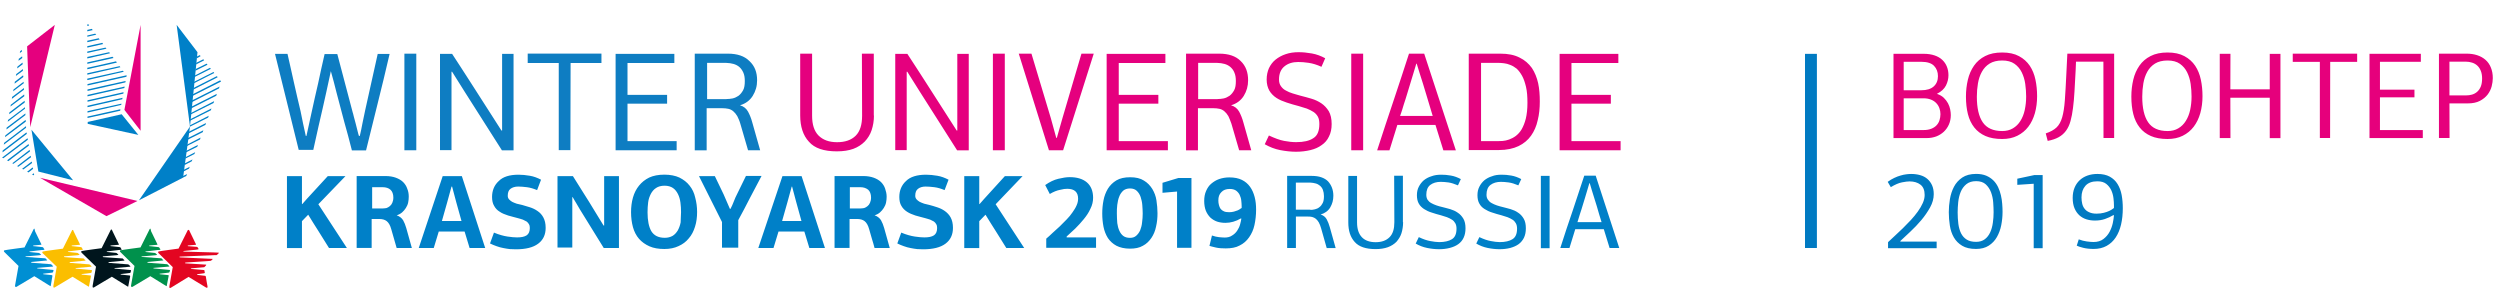 <svg xmlns="http://www.w3.org/2000/svg" viewBox="0 700 5000 600"><path fill="#008FD3" d="M70 1162.3l12.5 25.8s.4.8.4 1.2c-.4.4-2.1.4-2.1.4l-13.3 1.2s-1.2 0-1.2.8 1.2.8 3.3.8c1.7 0 15 1.7 15 1.7s1.2 0 2.1 1.2c.4 1.3 1.7 2.5 1.7 2.5s.8 1.2 0 1.7c-.8.4-4.6.4-4.6.4l-24.2 2.9s-.8 0-.8.4.4.8 1.2.8 16.7 1.7 16.7 1.7 1.7 0 2.5.8l2.5 2.5s.8.8.4.8c-.8.4-5.4.8-5.4.8l-25 2.1s-.8 0-.8.4.4.8 1.2.8 36.7 2.5 36.7 2.5h1.7l.4.4 2.9 2.9s.8.4.4.8c0 .4-.8.4-.8.4l-30 2.9s-.8 0-1.2.8c0 .8.8.8.8.8l37.9 2.9s1.2 0 2.1.8l2.9 2.9.4.8c-.4.4-2.1.4-2.1.4l-29.2 2.5s-.8 0-.8.4.4.8 1.2.8c.4 0 30.8 2.9 30.8 2.9s1.2 0 .8 1.2c-.4 1.2-.8 2.9-.8 2.9s0 .8-1.7 1.3c-1.7.4-17.5 2.1-17.5 2.1s-.8 0-.8.4 0 .8 1.2.8 16.2 1.7 16.2 1.7 1.2 0 1.2 1.7c-.4 1.7-3.3 19.6-3.3 19.6s0 .8-.4.8-2.1-1.2-2.1-1.2l-30.4-18.8-35.4 21.2s-1.2.8-2.5 0c-1.2-.8-.4-3.8-.4-3.8l6.7-37.9-28.8-28.3s-1.2-2.1.4-2.9c2.1-.8 40.4-5.8 40.4-5.8l17.9-35.8s.4-1.7 2.1-1.7c.6 2.8 1 4.9 1 4.9"/><path fill="#FBBE00" d="M147.1 1162.3l12.5 25.8s.4.8.4 1.2c0 .4-1.7.4-1.7.4l-13.8 1.2s-1.2 0-1.2.8 1.2.8 3.3.8c1.7 0 15 1.7 15 1.7s1.2 0 2.1 1.2c.4 1.3 1.7 2.9 1.7 2.9s.8 1.2 0 1.2c-.8.4-4.6.4-4.6.4l-24.2 2.9s-.8 0-.8.4.4.8 1.2.8 16.7 1.7 16.7 1.7 1.7 0 2.5.8l2.5 2.5s.8.8.4.8c-.8.4-5.4.8-5.4.8l-25 2.1s-.8 0-.8.8c0 .4.4.8 1.2.8s36.2 2.5 36.2 2.5h1.7l.4.4 2.9 2.9s.8.4.8.8-.8.4-.8.4l-30 2.9s-.8 0-1.2.8c0 .8.8.8.8.8l37.9 2.9s1.2 0 2.1.8l2.9 2.9.4.8c-.4.4-2.1.4-2.1.4l-29.2 2.5s-.8 0-.8.4.4.8.8.8c.8 0 31.2 2.9 31.2 2.9s1.2 0 .8 1.3c-.4 1.2-.8 3.3-.8 3.3s0 .8-1.7 1.2c-1.7.4-17.5 2.1-17.5 2.1s-.8 0-.8.4 0 .8 1.2.8 16.7 1.7 16.7 1.7 1.2 0 .8 1.7-3.8 20-3.8 20 0 .8-.4.8-2.1-1.2-2.1-1.2l-30.4-18.8-35.4 21.2s-1.2.8-2.5.4c-.8-.8-.4-3.8-.4-3.8l6.7-37.9L85 1206s-1.2-2.1.4-2.9c2.5-.8 40.4-5.8 40.4-5.8l17.9-35.8s.4-1.7 2.1-1.7c.9.4 1.3 2.5 1.3 2.5"/><path fill="#00151D" d="M225 1162.3l12.5 25.8s.4.8.4 1.2c-.4.4-2.1.4-2.1.4l-13.7 1.2s-1.2 0-1.2.8 1.7.8 3.3.8c1.7 0 15 1.7 15 1.7s1.2 0 2.1 1.2c.4 1.3 1.7 2.9 1.7 2.9s.8 1.2 0 1.2c-.8.4-4.6.4-4.6.4l-24.2 2.9s-.8 0-.8.4.4.8 1.2.8 16.7 1.7 16.7 1.7 1.7 0 2.5.8l2.5 2.5s.8.8.4.8c-.8.4-5.4.8-5.4.8l-25 2.1s-.8 0-.8.8c0 .4.4.8 1.2.8s36.7 2.5 36.7 2.5h1.7l.4.4 2.9 2.9s.8.4.4.8-.8.4-.8.4l-30 2.9s-.8 0-1.2.8c0 .8.8.8.8.8l37.9 2.9s1.2 0 2.1.8l2.9 2.9.4.8c-.4.4-2.1.4-2.1.4l-29.2 2.5s-.8 0-.8.4.4.8 1.2.8c.4 0 31.2 2.9 31.2 2.9s1.2 0 .8 1.3c-.4 1.2-.8 3.3-.8 3.3s0 .8-1.7 1.2c-1.7.4-17.5 2.1-17.5 2.1s-.8 0-.8.4 0 .8 1.2.8 16.7 1.7 16.7 1.7 1.2 0 1.2 1.7c-.4 1.7-3.8 20-3.8 20s0 .8-.4.8-2.1-1.2-2.1-1.2l-30.4-18.8-35.4 21.2s-1.2.8-2.5.4c-.8-.8-.4-3.8-.4-3.8l6.7-37.9-29.2-28.3s-1.2-2.1.4-2.9c2.1-.8 40-5.8 40-5.8l17.9-35.8s.4-1.7 2.1-1.7c1 1.3 1.8 3.4 1.8 3.4"/><path fill="#00914C" d="M302.1 1162.3l12.5 25.8s.4.8.4 1.2c-.4.4-1.7.4-1.7.4l-13.8 1.2s-1.2 0-1.2.8 1.2.8 3.3.8c1.7 0 15 1.7 15 1.7s1.2 0 2.1 1.2c.4 1.3 1.7 2.5 1.7 2.5s.8 1.2 0 1.7c-.8.4-4.6.4-4.6.4l-24.2 2.9s-.8 0-.8.4.4.8 1.2.8c.8 0 16.7 1.7 16.7 1.7s1.7 0 2.5.8l2.5 2.5s.8.8.4.8c-.8.4-5.4.8-5.4.8l-25 2.1s-.8 0-.8.4.4.8 1.3.8c.8 0 36.7 2.5 36.7 2.5h1.7l.4.4 2.9 2.9s.8.4.8.8-.8.4-.8.4l-30 2.9s-.8 0-1.2.8c0 .8.8.8.8.8l37.9 2.9s1.3 0 2.1.8l2.9 2.9.4.8c-.4.4-2.1.4-2.1.4l-29.2 2.5s-.8 0-.8.4.4.8 1.2.8c.8 0 31.2 2.9 31.2 2.9s1.2 0 .8 1.2c-.4 1.2-.8 2.9-.8 2.9s0 .8-1.7 1.3c-1.7.4-17.5 2.1-17.5 2.1s-.8 0-.8.4 0 .8 1.2.8c1.3 0 16.2 1.7 16.2 1.7s1.3 0 .8 1.7c-.4 1.7-3.8 19.6-3.8 19.6s0 .8-.4.8-2.1-1.2-2.1-1.2l-30.4-18.8-35.4 21.2s-1.2.8-2.5 0c-1.2-.8-.4-3.8-.4-3.8l6.7-37.9-28.8-28.3s-1.2-2.1.4-2.9c2.5-.8 40.4-5.8 40.4-5.8l17.9-35.8s.4-1.7 2.1-1.7c.7 2.8 1.1 4.9 1.1 4.9"/><path fill="#E30521" d="M379.2 1162.3l12.5 25.8s.4.8.4 1.2c-.4.4-1.7.4-1.7.4l-13.8 1.2s-1.2 0-1.2.8 1.2.8 3.3.8c1.7 0 14.6 1.2 14.6 1.2s1.3 0 2.1 1.2c.4.8 1.2 2.1 1.2 2.1s1.3 1.2 0 1.7c-.8.4-5.4.8-5.4.8l-23.8 2.5s-.8 0-.8.4.4.8 1.2.8 60.8 1.7 60.8 1.7 6.7.4 8.3.4c.8 0 .8.4.8.4.4.4-2.1 2.5-2.1 2.5s-1.7 1.7-2.5 2.1h-4.2l-69.2 2.9s-.8 0-.8.8c0 .4.4.8 1.2.8.8 0 63.3 2.9 63.3 2.9h1.7c.4.4 0 .8 0 .8l-1.7 1.7-.8.8c-.4.4-2.1.8-2.1.8l-49.2 3.3s-.8 0-1.2.8c0 .8.8.8.8.8l40 2.5s1.7 0 1.7.4c0 .8-2.1 2.9-2.1 2.9l-1.7 1.7c-.4.4-2.1.4-2.1.4l-24.2 2.1s-.8 0-.8.4.4.8 1.2.8c.8 0 19.2 1.7 19.2 1.7s2.9.4 4.6.4c2.1 0 2.1.4 2.1.8.4 1.2.8 4.6.8 4.6s.4.8-1.7 1.2c-1.7.4-12.5 1.7-12.5 1.7s-1.2 0-1.2.8c0 .4 0 .8 1.2.8.8 0-1.2 0 14.6 1.7 0 0 1.2 0 1.7 1.7 0 1.7 3.3 19.2 3.3 19.2s.4 1.7-.4 2.9c-.8.8-3.3-.8-3.3-.8l-34.2-20.8-35.4 21.7s-1.2.8-2.5.4c-.8-.8-.4-3.8-.4-3.8l6.7-37.9-28.8-28.3s-1.2-2.1.4-2.9c2.1-.8 40-5.8 40-5.8l17.9-35.8s.4-1.7 2.1-1.7c1.7.5 2.1 2.6 2.1 2.6"/><g><g fill="#0080C8"><path d="M433.7 852.3l-47 23.7-.5 3.4 49.2-25zM420 835.6L389.6 851l-.4 2.9 32.5-16.2zM399.6 810.2l-5.8 2.9v3.4l7.4-4.2zM413.3 827.3l-22.1 10.8-.4 3.4 24.2-12.1zM427.1 843.9l-38.8 19.6-.4 3 40.4-20.5zM440.4 860.6l-55 27.9-.4 3.4 57.1-28.8zM406.7 818.5l-14.2 7.1-.4 3.3 16.2-8.3zM385 1018.9l-15.8 8-.4 3.3 14.5-7.5zM390.4 1004.4l-19.6 10-.4 2.9 18.4-9.2zM395.8 989.8l-23.7 12.1-.4 2.9 22.9-11.3zM379.6 1033.5l-11.7 5.9-.4 3.3 10.4-5.4zM374.2 1048.1l-8 3.8-.4 3.3 6.7-3.3zM401.2 975.2l-27.5 14.2-.4 2.9 26.7-13.4zM417.5 931.5L380 950.6l-.4 2.9 36.6-18.3zM428.3 902.3l-47.5 24.2-.4 2.9 46.7-23.4zM433.7 887.7l-51.2 25.8-.4 3.4 50.4-25.4zM406.7 960.6L375 976.5l-.4 3.3 30.8-15.4zM422.9 916.9l-43.3 22-.4 2.1v.9l42.5-21.3zM412.1 946l-35.4 17.9-.5 3.4 34.6-17.5zM439.2 873.1L383.7 901l-.4 3.4 54.6-27.5z"/></g><g fill="#0080C8"><path d="M175 892.7l73.8-16.7.4-2.9-74.2 16.7zM175 925.2l67.5-15.4.4-2.5-67.9 15zM175 914.4l69.6-15.9.4-2.9-70 15.9zM175 936l65.4-14.5.4-3-65.8 14.6zM175 903.5l71.7-16.2.4-2.9-72.1 16.2zM174.6 849.4l66.2-15-1.6-2.1-64.6 14.2zM174.6 784.4l24.6-5.5-1.7-2.4-22.9 5zM174.6 795.2l31.6-7.1-1.6-2.5-30 6.7zM174.6 806l38.3-8.7-1.7-2.1-36.6 7.9zM175 881.9l75.8-17.1.4-2.9-76.2 17zM174.6 762.7l10.8-2.5-1.7-2.5-9.1 2.1zM178.3 751l-1.6-2.5-2.1.4v3zM174.6 773.5l17.9-4.1-2.1-2.1-15.8 3.7zM175 871l77.9-17.5.4-2.5-.4-.4-77.9 17.5zM174.6 860.2l72.9-16.7-1.7-2-71.2 15.8zM174.6 816.9l45.4-10.4-1.7-2.1-43.7 9.5zM174.6 827.7l52.5-11.7-2.1-2.5-50.4 11.3zM174.6 838.5l59.1-13.3-1.6-2.5-57.5 12.9z"/></g><g fill="#0080C8"><path d="M47.9 876l-23.7 17.9-.5 3.8 24.2-18.3zM47.1 863.5l-20 15.4-.9 3.8 21.3-16.2zM44.2 812.7l-6.7 5-.4 3.8 7.5-5.5zM46.2 850.6l-16.6 12.9-.4 3.8 17.5-13.4zM43.8 799.8l-3.4 2.5-.8 3.7 4.2-2.9zM45.8 838.1l-13.3 10-.8 3.8 14.1-10.4zM45 825.2l-10 7.9-.8 3.8 11.2-8.4zM55.8 979.4l-.8-2.9-50.8 38.7 2.5 1.3zM66.7 1050.6l1.6-1.2-.8-2.9-3.3 2.4zM46.7 1038.9l17.5-12.9-.9-2.9-19.1 14.6zM57.1 1044.8l9.1-7.1-.8-2.9-11.2 8.7zM36.7 1033.5l25.4-19.1-.9-2.9-27 20.8zM26.7 1027.7l33.3-25-.8-2.9-34.6 26.7zM48.3 888.9l-26.6 20.5-.9 3.7 27.9-20.8zM16.7 1022.3L57.9 991l-.8-2.9-42.9 32.5zM50 914.4l-33.8 25.4-.8 3.7L50 917.3zM49.2 901.5l-30.4 23.3-.5 3.7 31.3-23.7zM50.8 926.9l-37.5 28.3-.4 3.7 37.9-28.7zM52.9 964.8L5.4 1001l-.4 3.8 48.7-37.1zM52.1 952.3L8.3 985.6l-.8 3.8 44.6-33.8zM51.2 939.8l-40.4 30.8-.8 3.8 41.7-31.3z"/></g><path fill="#0080C8" d="M277.9 1100.6L380 953.1l-13.8 102.1z"/><path fill="#E5007E" d="M281.2 961.5V749.8l-32.4 170z"/><path fill="#0080C8" d="M380 953.1l-26.7-203.3 41.7 54.6zM276.7 969.8l-33.4-41.3-67.9 15.4v3.8zM62.9 959.4l13.8 83.7 69.5 17.5z"/><path fill="#E5007E" d="M275 1101.9l-62.1 30.4L80 1055.6zM60.4 954.4l49.2-204.6-55.4 42.9z"/></g><g><g fill="#0E7DC2"><path d="M661.7 842.3c-1.7 7.1-2.9 14.2-4.6 21.2-1.7 7.1-2.9 14.2-4.6 21.2-.4 2.1-2.9 12.5-7.1 31.7-4.6 19.2-10.8 47.1-18.8 83.3h-29.2l-47.4-192h25c4.2 19.2 8.8 38.3 12.9 57.5 4.2 19.2 8.8 38.3 13.3 57.5 1.7 7.9 3.3 16.2 5 24.6 1.7 8.3 3.7 16.2 5.4 24.6h1.3l10-45.8c2.1-10.4 4.6-20.8 6.7-30.4 2.1-9.6 4.6-19.6 6.7-29.2 2.1-9.6 4.2-19.2 6.2-28.8 2.1-9.6 4.6-19.6 6.7-29.6h25.4l30.8 116.7c.4 1.2 1.3 3.8 2.1 7.9 1.2 4.2 2.5 8.8 3.7 13.8 1.3 5 2.5 10 3.8 15 1.2 5 2.1 8.3 2.9 10.4h1.7c2.1-8.3 3.7-17.1 5.4-25.8 1.7-8.8 3.7-17.1 5.4-25.8 4.2-18.8 8.3-37.5 12.5-56.2 4.2-18.8 8.3-37.5 12.5-56.2h23.8c-7.9 34.6-16.2 68.3-24.2 100.4-7.9 32.1-15.4 62.9-22.9 92.5h-28.3c-5-19.6-10-38.8-15.4-57.5-5-18.3-10-37.9-15.4-58.3-1.7-7.1-3.7-14.2-5.4-21.2-1.8-7.3-3.8-14.4-5.9-21.5zM808.8 1000.6V807.3h23.8v193.3h-23.8zM1004.2 961.5V807.7h22.9v192.9h-23.3l-74.2-116.7-25.4-40.4h-.4-.8v156.7h-23V807.7h24.2c12.1 18.3 23.8 36.7 35.4 54.6 11.7 17.9 23.3 36.2 35 54.6l28.3 44.2h1.3v.4zM1117.5 1000.6V826h-62.1v-18.8h147.5V826h-61.7l-.4 174.2h-23.3v.4zM1231.2 1000.6V807.7h117.5V826H1255v63.8h79.2v17.5H1255v75h98.3v18.3h-122.1zM1514.2 860.6c0 11.7-2.9 21.7-8.8 31.2-5.8 9.2-14.2 15.4-25.4 18.8 7.5 2.1 12.9 6.7 16.2 12.9 3.3 6.2 6.2 13.3 8.3 21.2l15.8 55.8h-24.2l-15.4-52.9c-1.7-6.2-4.2-11.2-6.2-15.4-2.5-4.2-5-7.1-7.9-9.6s-6.2-4.2-10-5-7.9-1.2-12.9-1.2h-30.4v84.2h-23.8V807.3h66.2c19.2 0 33.3 5 42.9 14.6 11 10 15.6 22.9 15.6 38.7zm-61.3 37.5c3.8 0 7.9-.4 12.1-1.2s8.3-2.9 12.1-5.4c3.8-2.9 6.7-6.7 9.2-11.2 2.5-4.6 3.3-10.8 3.3-18.3 0-6.2-.8-12.1-2.9-16.7-2.1-4.6-4.6-8.3-7.9-11.2s-7.5-5-11.7-6.2c-4.6-1.2-9.6-2.1-14.6-2.1h-38.3v72.5h38.7v-.2z"/></g><g fill="#E5007E"><path d="M1747.9 931c0 10.8-1.7 20.4-4.6 29.2s-7.5 16.2-13.8 22.9c-6.2 6.2-13.7 11.2-22.9 14.6-9.2 3.3-20 5-32.9 5-25.8 0-44.6-6.2-55.8-19.2-11.7-12.5-17.5-30.4-17.5-52.5V807.3h23.8v124.2c0 17.5 4.2 30.8 12.9 39.6 8.8 8.7 20.8 13.3 37.1 13.3 15.8 0 28.3-4.2 37.1-12.9s12.9-22.1 12.9-40l-.4-124.2h23.8v123.8l.3-.1zM1914.6 961.5V807.7h22.9v192.9h-23.3L1840 883.9l-25.4-40.4h-.4-.8v156.7h-22.9V807.7h24.2c12.1 18.3 23.8 36.7 35.4 54.6 11.7 17.9 23.3 36.2 35 54.6l28.3 44.2h1.3l-.1.4zM1985.8 1000.6V807.3h23.8v193.3h-23.8zM2113.7 975.6L2125 936l37.9-128.7h24.6l-61.3 193.3h-28.3l-60.4-193.3h25.4l38.8 129.2 10.8 39.2h1.2v-.1zM2213.3 1000.6V807.7h117.5V826h-93.3v63.8h79.2v17.5h-79.2v75h98.3v18.3h-122.5zM2496.2 860.6c0 11.7-2.9 21.7-8.7 31.2-5.8 9.2-14.2 15.4-25.4 18.8 7.5 2.1 12.9 6.7 16.3 12.9 3.3 6.2 6.2 13.3 8.3 21.2l15.8 55.8h-24.2l-15.4-52.9c-2.1-6.2-4.2-11.2-6.2-15.4-2.5-4.2-5-7.1-7.9-9.6s-6.2-4.2-10-5-7.9-1.2-12.5-1.2h-30.4v84.2h-23.8V807.3h66.2c19.2 0 33.3 5 42.9 14.6 10.5 10 15 22.9 15 38.7zm-61.2 37.5c3.8 0 7.9-.4 12.1-1.2 4.2-.8 8.3-2.9 12.1-5.4 3.8-2.9 6.7-6.7 9.2-11.2 2.5-4.6 3.3-10.8 3.3-18.3 0-6.2-.8-12.1-2.9-16.7-1.7-4.6-4.6-8.3-7.9-11.2-3.3-2.9-7.5-5-11.7-6.2-4.6-1.2-9.6-2.1-14.6-2.1h-38.3v72.5h38.7v-.2zM2597.5 804.4c7.9 0 16.7.8 26.2 2.5s18.3 5 26.7 9.6l-7.5 17.1c-9.2-4.2-17.5-6.7-25.4-7.9s-14.6-1.7-21.2-1.7c-11.2 0-20.4 2.9-27.5 8.8-7.1 5.8-10.8 14.6-10.8 26.2 0 5.4 1.2 9.6 3.8 13.3s5.8 6.7 10 8.8c4.2 2.5 8.7 4.2 13.7 5.8 5 1.7 10.4 2.9 15.8 4.6 7.1 1.7 14.2 3.8 21.2 5.8 7.5 2.1 14.2 5.4 20 9.2 6.2 4.2 10.8 9.2 15 15.8 3.8 6.7 5.8 15 5.8 25.8 0 9.6-1.7 17.9-5.4 25-3.3 7.1-8.3 12.9-14.6 17.1-6.2 4.6-13.7 7.9-22.5 10s-18.3 3.3-28.8 3.3c-10 0-20.8-1.2-31.7-3.3-10.8-2.1-21.2-6.2-30.8-11.7l8.3-17.5c11.7 5.4 21.7 9.2 30.4 10.8 8.8 1.7 16.7 2.5 24.2 2.5 14.6 0 26.2-2.5 34.2-7.9 8.3-5 12.1-14.6 12.1-28.3 0-5.8-.8-10.8-2.9-14.6-2.1-3.8-5-7.1-8.8-9.6s-8.3-4.6-13.3-6.7c-5-1.7-10.4-3.3-16.2-5-8.3-2.1-16.7-4.6-24.2-7.1s-14.6-5.4-20.4-9.2c-5.8-3.8-10.8-8.8-14.2-14.6-3.3-5.8-5.4-13.3-5.4-22.1s1.7-16.2 4.6-22.9c3.3-6.7 7.5-12.5 13.3-17.1s12.5-8.3 20-10.8c8-2.8 16.7-4 26.3-4zM2702.5 1000.6V807.3h23.8v193.3h-23.8zM2886.7 1000.6c-2.5-8.3-5.4-16.7-7.9-25.4-2.5-8.3-5.4-16.7-7.9-25.4h-76.2c-2.5 8.3-5.4 16.7-7.9 25.4-2.5 8.3-5.4 16.7-7.9 25.4h-24.6c11.2-35 22.5-68.3 33.3-100.8 10.8-32.1 20.8-62.9 30.4-92.5h30.4l63.3 193.3h-25zm-21.3-68.7c-4.2-14.2-8.7-28.8-12.9-42.9-4.2-14.2-8.7-28.8-13.3-42.9l-5.8-18.8h-.8l-5.8 19.2c-2.1 7.1-4.2 13.8-6.2 20.4-2.1 6.7-4.2 13.3-6.2 20.4-2.1 6.7-4.2 14.2-6.7 21.2-2.1 7.5-4.6 15-7.5 23.3l65.2.1zM2937.5 1000.6V807.3h62.9c15.8 0 28.3 2.5 38.8 7.9 10.4 5 18.3 12.1 24.6 20.8 5.8 8.8 10 19.2 12.5 30.4 2.5 11.7 3.3 23.8 3.3 36.7 0 13.3-1.2 25.8-4.2 37.5-2.5 11.7-7.1 22.1-13.3 30.8s-14.6 15.8-25 20.8-23.8 7.9-39.2 7.9h-60.4v.5zm24.6-175v156.7h32.9c2.9 0 6.2-.4 10.4-.4 4.2-.4 8.3-1.2 12.9-2.9s8.8-3.8 13.3-7.1c4.2-3.3 8.3-7.5 11.7-13.3 3.3-5.8 6.2-12.9 8.3-21.2 2.1-8.7 3.3-19.2 3.3-31.7s-.8-23.3-2.9-32.1c-2.1-8.8-4.6-16.2-7.9-22.1-3.3-5.8-6.7-10.4-10.8-14.2-4.2-3.3-8.3-5.8-12.9-7.5-4.2-1.7-8.3-2.9-12.5-3.3-4.2-.4-7.9-.8-11.3-.8h-34.5v-.1zM3119.2 1000.6V807.7h117.5V826h-93.8v63.8h78.8v17.5h-78.8v75h98.3v18.3h-122z"/></g><g fill="#0080C8"><path d="M604.6 1108.1l8.8-10 42.1-45.8h35.4l-54.2 56.2 57.1 87.5H658c-7.1-11.2-14.2-22.5-20.8-33.3-7.1-10.8-13.8-22.1-20.8-33.3l-12.5 12.9v53.8h-30v-143.8h30v55.8h.7zM817.5 1093.5c0 3.8-.4 7.9-1.2 11.7s-2.5 7.5-4.6 10.8-4.6 6.2-7.5 8.8c-2.9 2.5-6.7 4.6-10.8 5.8 5.8 2.1 10 5.4 12.9 10 2.5 4.6 4.6 9.6 6.2 15.4l11.2 40h-30.4c-1.7-6.2-3.7-12.5-5.4-18.8s-3.8-12.5-5.4-18.8c-2.1-7.9-5.4-13.3-9.2-16.2-3.7-2.9-8.8-4.2-14.6-4.2h-15.4v57.9h-30v-143.8h57.5c8.3 0 15 1.2 20.8 3.3 5.8 2.1 10.8 5 14.6 8.7 3.8 3.8 6.7 8.3 8.3 13.3 2.2 5.3 3 10.3 3 16.1zm-52.1 23.4c2.5 0 5-.4 7.5-.8 2.5-.8 4.6-2.1 6.7-3.8 2.1-1.7 3.8-3.8 5-6.7 1.2-2.9 2.1-6.2 2.1-10.4 0-7.1-2.1-12.5-5.8-15.8s-9.2-5-15.4-5h-21.2v42.5h21.1zM939.2 1196l-10-32.9h-51.7l-10 32.9h-30l47.9-143.8h38.3l46.7 143.8h-31.2zm-26.7-91.6l-8.3-31.2H903l-8.8 32.1-10.4 36.7H923l-10.5-37.6zM1037.1 1049.4c7.1 0 14.6.8 22.5 2.1s15.4 4.2 22.5 7.9l-7.9 20.8c-7.1-2.9-13.8-5-20.4-5.8-6.7-.8-12.5-1.3-17.5-1.3-6.2 0-11.7 1.7-15.4 4.6-3.8 2.9-5.4 7.5-5.4 13.8 0 2.9.8 5 2.5 7.1s3.8 3.3 6.2 5c2.5 1.2 5.4 2.5 9.2 3.8 3.3.8 7.1 1.7 10.8 2.5 4.6 1.2 10 2.9 15.4 4.6s10.8 4.2 15.4 7.5c5 3.3 8.8 7.5 11.7 12.9 2.9 5.4 4.6 12.1 4.6 20.8 0 13.8-5 24.2-15 31.7s-24.6 11.2-44.6 11.2c-3.8 0-7.5-.4-11.7-.4-4.2-.4-8.8-1.2-13.3-2.1-4.6-.8-9.2-2.1-13.8-3.8-4.6-1.7-8.8-3.3-12.9-5.4l7.9-21.7c10 4.2 19.2 6.7 27.1 7.9 7.9 1.2 14.2 1.7 19.2 1.7 8.3 0 14.6-1.2 19.2-4.2 4.2-2.9 6.2-7.9 6.2-14.6 0-2.9-.4-5.4-1.7-7.5-1.2-2.1-2.5-3.8-4.6-5.4-2.1-1.2-4.6-2.5-7.5-3.8-2.9-.8-5.8-2.1-9.6-2.9-7.1-1.7-13.8-3.8-20-5.4-6.2-2.1-12.1-4.2-16.7-7.5-5-2.9-8.8-7.1-11.2-11.7-2.9-4.6-4.2-10.8-4.2-17.9 0-12.9 4.6-23.8 13.3-31.7 8.4-8.7 21.8-12.8 39.7-12.8zM1208.3 1151v-98.8h29.6V1196h-30.4l-47.9-77.5c-2.5-4.2-4.6-7.9-7.1-12.1-2.5-3.8-4.6-7.9-7.1-12.1h-.8v100.8H1115v-142.9h30.8c7.5 11.7 14.6 23.3 21.7 34.6s14.6 22.9 21.7 35l17.9 29.2h1.2zM1394.2 1123.9c0 10.4-1.2 20.4-4.2 29.6-2.9 9.2-6.7 16.7-12.5 23.3-5.4 6.7-12.1 11.7-20.4 15.4-7.9 3.8-17.5 5.8-28.3 5.8-11.7 0-21.7-1.7-30-5.4s-15.4-8.8-20.8-15-9.6-14.2-12.1-23.3-3.8-19.2-3.8-30c0-10.4 1.2-20 3.8-29.2s6.7-17.1 12.1-23.8 12.1-12.1 20.4-16.2c8.3-3.8 18.3-5.8 30.4-5.8 11.7 0 22.1 2.1 30 5.8 8.3 4.2 15 9.2 20.4 16.2 5.4 6.7 9.2 14.6 11.2 23.8 2.5 9.3 3.8 18.8 3.8 28.8zm-32.1.5c0-6.7-.4-12.9-1.2-19.2-.8-6.2-2.5-12.1-5-17.1s-5.8-9.2-10-12.1-10-4.6-16.7-4.6c-7.1 0-12.9 1.7-17.1 4.6-4.6 2.9-7.9 7.1-10.4 11.7-2.5 5-4.6 10.4-5.4 17.1-.8 6.2-1.2 12.9-1.2 20 0 16.2 2.5 28.8 7.5 37.5 5.4 8.8 14.2 13.3 27.1 13.3 5.8 0 10.8-1.3 15.4-3.8 4.2-2.5 7.5-6.2 10.4-10.8 2.5-4.6 4.6-10 5.8-16.2-.1-6.3.8-12.9.8-20.4zM1444.2 1144.4l-46.2-92.1h31.7c2.9 6.2 5.8 12.5 8.8 18.3 2.9 6.2 5.8 12.1 8.8 18.3l12.5 28.8h1.2c2.5-4.6 4.6-9.6 6.7-15s4.2-10.4 6.7-15l17.5-35.8h31.2c-7.9 14.6-15.4 29.2-23.3 44.2-7.5 15-15.4 29.6-23.3 44.2v55H1444v-50.8l.2-.1zM1618.7 1196l-10-32.9H1557l-10 32.9h-30.4l48.3-143.8h38.3l46.7 143.8h-31.2zm-26.2-91.6l-8.3-31.2h-.8l-8.8 32.1-10.4 36.7h38.7l-10.4-37.6zM1773.3 1093.5c0 3.8-.4 7.9-1.2 11.7-.8 3.8-2.5 7.5-4.6 10.8s-4.6 6.2-7.5 8.8-6.7 4.6-10.8 5.8c5.8 2.1 10 5.4 12.9 10 2.5 4.6 4.6 9.6 6.2 15.4l11.2 40h-30.4c-1.7-6.2-3.3-12.5-5.4-18.8-1.7-6.2-3.8-12.5-5.4-18.8-2.1-7.9-5.4-13.3-9.2-16.2-3.8-2.9-8.8-4.2-14.6-4.2h-15.4v57.9h-30v-143.8h57.5c7.9 0 15 1.2 20.8 3.3 5.8 2.1 10.8 5 14.6 8.7 3.8 3.8 6.7 8.3 8.3 13.3 1.8 5.3 3 10.3 3 16.1zm-52.5 23.4c2.5 0 5-.4 7.5-.8 2.5-.8 4.6-2.1 6.7-3.8 2.1-1.7 3.8-3.8 5-6.7 1.2-2.9 2.1-6.2 2.1-10.4 0-7.1-2.1-12.5-5.8-15.8-4.2-3.3-9.2-5-15.4-5h-21.2v42.5h21.1zM1852.1 1049.4c7.1 0 14.6.8 22.5 2.1s15.4 4.2 22.5 7.9l-7.9 20.8c-7.1-2.9-13.8-5-20.4-5.8-6.7-.8-12.5-1.3-17.5-1.3-6.7 0-11.7 1.7-15.4 4.6-3.8 2.9-5.4 7.5-5.4 13.8 0 2.9.8 5 2.5 7.1s3.7 3.3 6.2 5c2.5 1.2 5.4 2.5 9.2 3.8 3.3.8 6.7 1.7 10.4 2.5 5 1.2 10 2.9 15.4 4.6s10.8 4.2 15.4 7.5 8.8 7.5 11.7 12.9c2.9 5.4 4.6 12.1 4.6 20.8 0 13.8-5 24.2-15 31.7s-25 11.2-44.6 11.2c-3.3 0-7.5-.4-11.7-.4-4.2-.4-8.8-1.2-13.3-2.1-4.6-.8-9.2-2.1-13.8-3.8-4.6-1.7-8.8-3.3-12.9-5.4l7.9-21.7c10 4.2 19.2 6.7 27.1 7.9s14.2 1.7 19.2 1.7c8.3 0 14.6-1.2 19.2-4.2 4.2-2.9 6.2-7.9 6.2-14.6 0-2.9-.4-5.4-1.7-7.5-1.2-2.1-2.5-3.8-4.6-5.4-2.1-1.2-4.6-2.5-7.5-3.8-2.9-.8-6.2-2.1-9.6-2.9-7.1-1.7-13.8-3.8-20-5.4-6.2-2.1-11.7-4.2-16.7-7.5-4.6-2.9-8.8-7.1-11.3-11.7-2.9-4.6-4.2-10.8-4.2-17.9 0-12.9 4.6-23.8 13.3-31.7 8.5-8.7 22.3-12.8 40.2-12.8zM1959.2 1108.1l8.8-10 41.7-45.8h35.4l-53.8 56.2 57.1 87.5h-35.8c-7.1-11.2-14.2-22.5-20.8-33.3-7.1-10.8-13.8-22.1-20.8-33.3l-12.5 12.9v53.8h-30v-143.8h30v55.8h.7zM2133.3 1174.8h58.8v20.8h-99.6v-18.3c3.8-3.3 8.3-7.1 12.9-11.7 4.6-4.2 9.2-8.3 14.2-12.9 4.6-4.6 9.2-9.2 13.7-13.8 4.6-4.6 8.3-9.2 11.7-14.2 3.3-4.6 6.2-9.2 8.3-14.2 2.1-4.6 2.9-9.2 2.9-13.3 0-6.2-1.7-11.2-5.4-14.6s-9.2-5-16.2-5c-3.8 0-8.3.4-14.6 2.1-6.2 1.2-12.9 3.8-20.4 8.3l-9.2-17.9c8.8-6.2 17.5-10.4 26.2-12.5s16.2-3.3 22.9-3.3c14.2 0 25.8 3.3 34.2 10.4 8.3 7.1 12.5 17.5 12.5 30.8 0 7.5-1.7 15-5.4 22.1-3.3 7.5-7.9 14.2-13.3 20.8-5.4 6.7-11.2 12.9-17.1 18.8-6.2 5.8-12.1 11.2-17.1 15.8v1.8zM2315 1126.5c0 9.2-.8 17.9-2.9 26.7-1.7 8.7-5 16.2-9.2 22.5-4.6 6.7-10 12.1-17.1 15.8-7.1 4.2-15.8 5.8-25.8 5.8-10.8 0-20-2.1-27.1-5.8-7.1-3.8-12.9-9.2-17.1-15.4-4.2-6.7-7.1-14.2-8.8-22.5-1.7-8.8-2.5-17.5-2.5-26.7 0-8.8.8-17.5 2.5-26.2 1.7-8.8 4.6-16.2 8.8-23.3 4.2-6.7 10-12.5 17.1-16.7s16.2-6.2 27.5-6.2c11.2 0 20.4 2.1 27.5 6.7 7.1 4.2 12.5 10 16.7 16.7 4.2 7.1 7.1 14.6 8.3 22.9 1.3 8.6 2.1 17.3 2.1 25.7zm-29.6.4c0-5.4-.4-10.8-.8-16.7-.4-5.8-1.7-11.2-3.3-16.2-1.7-5-4.2-8.8-7.5-12.1-3.3-3.3-7.9-5-13.8-5-5.8 0-10.4 1.7-13.8 4.6-3.3 3.3-6.2 7.1-7.9 12.1-2.1 5-2.9 10.4-3.8 16.2-.8 5.8-.8 11.7-.8 17.1 0 6.7.4 13.3.8 19.2.8 5.8 2.1 10.8 4.2 15.4s4.6 7.9 7.9 10.4c3.3 2.5 7.9 3.8 13.3 3.8 5 0 9.2-1.2 12.5-4.2s5.8-6.2 7.9-10.8c1.7-4.6 3.3-9.6 3.8-15.4.9-6.4 1.3-12.2 1.3-18.4zM2353.8 1083.1l-28.8 2.5v-20l31.7-9.6h26.2v139.6h-28.8v-112.5h-.3zM2481.7 1136.9c-10 5.8-20.4 8.8-30.8 8.8-5.8 0-11.7-.8-16.7-2.5s-9.6-4.6-13.3-7.9c-3.8-3.8-6.7-7.9-9.2-13.8-2.1-5.4-3.3-12.1-3.3-19.6s1.2-14.2 3.8-20c2.5-5.8 5.8-10.8 10.4-14.6s9.6-7.1 15.8-9.2 12.9-3.3 20.4-3.3c10 0 18.3 1.7 25 5s12.1 7.9 16.3 13.8c4.2 5.8 7.1 12.5 9.2 20.4 2.1 7.9 2.9 16.2 2.9 25.4 0 10.8-1.2 21.2-3.3 30.8-2.1 9.6-5.8 17.5-10.8 24.6s-11.2 12.5-18.8 16.2c-7.5 4.2-17.1 5.8-27.9 5.8-7.5 0-13.7-.4-19.6-1.7s-10-2.5-12.9-3.3l5-20.8c5 1.7 9.6 2.9 13.8 3.3 4.6.4 8.3.8 11.7.8 5.8 0 10.8-1.2 15-4.2 4.2-2.5 7.5-5.8 10-9.6s4.6-7.9 5.8-12.5 2.1-8.3 2.5-11.7l-1-.2zm-45-35.9c0 3.3.4 6.2 1.2 9.2.8 2.9 1.7 5.4 3.3 7.5 1.7 2.1 3.8 3.8 6.7 5 2.5 1.2 6.2 1.7 10.4 1.7 3.3 0 6.7-.4 9.6-1.2 2.9-.8 5.4-1.7 7.5-2.5s3.8-2.1 5-2.9 2.1-1.7 2.9-1.7v-4.2c0-3.3-.4-7.1-.8-11.2-.4-4.2-1.7-7.5-3.3-11.2-1.7-3.3-4.2-6.2-7.1-8.3-3.3-2.1-7.1-3.3-12.5-3.3-7.5 0-12.9 2.1-16.7 6.2-4.6 4.4-6.2 9.8-6.2 16.9z"/><g><path d="M2666.7 1091.5c0 8.8-2.1 16.2-6.2 23.3-4.2 7.1-10.8 11.7-19.2 14.2 5.4 1.7 9.6 5 12.1 9.6s4.6 10 6.2 15.8l11.7 41.7h-17.9l-11.2-39.6c-1.2-4.6-2.9-8.3-4.6-11.7-1.7-2.9-3.8-5.4-5.8-7.1s-4.6-2.9-7.5-3.8c-2.9-.8-5.8-.8-9.6-.8h-22.9v62.9h-17.5v-144.2h49.6c14.2 0 25 3.8 32.1 10.8 6.9 7.6 10.7 17.2 10.7 28.9zm-45.9 28.3c2.9 0 5.8-.4 9.2-1.2 3.3-.8 6.2-2.1 8.7-4.2 2.9-2.1 5-5 6.7-8.3s2.5-7.9 2.5-13.8c0-4.6-.8-8.8-2.1-12.5-1.2-3.3-3.3-6.2-5.8-8.3-2.5-2.1-5.4-3.8-8.7-4.6-3.3-.8-7.1-1.7-10.8-1.7h-28.8v54.2h29.2l-.1.4zM2806.2 1144.4c0 7.9-1.2 15.4-3.3 22.1s-5.8 12.1-10 17.1c-4.6 4.6-10.4 8.3-17.1 10.8-7.1 2.5-15 3.8-24.6 3.8-19.2 0-33.3-4.6-41.7-14.2-8.8-9.6-12.9-22.5-12.9-39.2v-92.9h17.5v92.9c0 13.3 3.3 22.9 9.6 29.6s15.8 10 27.5 10c12.1 0 21.2-3.3 27.9-10s9.6-16.7 9.6-30l-.4-92.9h17.5v92.9h.4zM2882.1 1049.4c6.2 0 12.5.4 19.6 1.7 7.1 1.2 13.7 3.8 20 7.1l-5.8 12.5c-7.1-2.9-13.3-5-18.8-5.8-5.8-.8-11.3-1.2-15.8-1.2-8.3 0-15.4 2.1-20.8 6.2-5.4 4.2-7.9 10.8-7.9 19.6 0 3.8.8 7.1 2.5 10 1.7 2.5 4.2 5 7.5 6.7 2.9 1.7 6.7 3.3 10.4 4.6 3.8 1.2 7.5 2.5 11.7 3.3 5.4 1.2 10.4 2.9 15.8 4.2 5.4 1.7 10.4 3.8 15 7.1 4.6 2.9 8.3 7.1 11.3 12.1 2.9 5 4.2 11.2 4.2 19.2 0 7.1-1.2 13.3-3.8 18.8-2.5 5.4-6.2 9.6-10.8 12.9s-10.4 5.8-17.1 7.5c-6.7 1.7-13.8 2.5-21.2 2.5-7.5 0-15.4-.8-23.8-2.5-8.3-1.7-15.8-4.6-22.9-8.8l6.2-12.9c8.7 4.2 16.2 6.7 22.9 7.9s12.5 2.1 17.9 2.1c10.8 0 19.6-2.1 25.4-5.8 6.2-3.8 9.2-10.8 9.2-21.2 0-4.2-.8-7.9-2.5-10.8s-3.8-5.4-6.7-7.1c-2.9-2.1-6.2-3.3-10-5-3.8-1.2-7.9-2.5-12.1-3.8-6.2-1.7-12.5-3.3-18.3-5.4-5.8-1.7-10.8-4.2-15.4-7.1-4.2-2.9-7.9-6.2-10.4-10.8-2.5-4.2-3.8-10-3.8-16.7s1.2-12.1 3.8-17.1 5.8-9.2 10-12.9c4.2-3.3 9.2-6.2 15-7.9 6.2-2.4 12.8-3.2 19.5-3.2zM3002.9 1049.4c6.2 0 12.5.4 19.6 1.7 7.1 1.2 13.8 3.8 20 7.1l-5.8 12.5c-7.1-2.9-13.3-5-19.2-5.8-5.8-.8-11.2-1.2-15.8-1.2-8.3 0-15.4 2.1-20.8 6.2-5.4 4.2-7.9 10.8-7.9 19.6 0 3.8.8 7.1 2.9 10 1.7 2.5 4.2 5 7.5 6.7 2.9 1.7 6.7 3.3 10.4 4.6 3.8 1.2 7.9 2.5 11.7 3.3 5.4 1.2 10.4 2.9 15.8 4.2 5.4 1.7 10.4 3.8 15 7.1 4.6 2.9 8.3 7.1 11.2 12.1s4.2 11.2 4.2 19.2c0 7.1-1.2 13.3-3.8 18.8-2.5 5-6.2 9.6-10.8 12.9s-10.4 5.8-16.7 7.5c-6.7 1.7-13.8 2.5-21.2 2.5s-15.4-.8-23.8-2.5c-8.3-1.7-15.8-4.6-22.9-8.8l6.2-12.9c8.8 4.2 16.3 6.7 22.9 7.9s12.5 2.1 17.9 2.1c10.8 0 19.6-2.1 25.4-5.8 6.2-3.8 9.2-10.8 9.2-21.2 0-4.2-.8-7.9-2.5-10.8s-3.8-5.4-6.7-7.1c-2.9-2.1-6.2-3.3-10-5-3.8-1.2-7.9-2.5-12.1-3.8-6.2-1.7-12.5-3.3-18.3-5.4-5.8-1.7-10.8-4.2-15.4-7.1-4.6-2.9-7.9-6.2-10.4-10.8-2.5-4.2-3.8-10-3.8-16.7s1.2-12.1 3.8-17.1c2.5-5 5.8-9.2 10-12.9 4.2-3.3 9.2-6.2 15-7.9 5.9-2.4 12.1-3.2 19.2-3.2zM3081.7 1196v-144.2h17.5v144.6h-17.5v-.4zM3219.2 1196c-2.1-6.2-3.8-12.5-5.8-18.8s-3.8-12.5-5.8-18.8h-57.1c-2.1 6.2-3.8 12.5-5.8 18.8s-3.8 12.5-5.8 18.8h-18.3c8.3-26.2 16.7-51.2 25-75.4 7.9-24.2 15.4-47.1 22.9-69.2h22.9l47.1 144.6h-19.3zm-15.9-51.2c-3.3-10.8-6.7-21.2-9.6-32.1-3.3-10.8-6.7-21.2-10-32.1l-4.2-14.2h-.8l-4.2 14.2c-1.7 5-2.9 10.4-4.6 15.4-1.7 5-2.9 10-4.6 15-1.7 5-2.9 10.4-5 15.8-1.7 5.4-3.3 11.2-5.4 17.5h48.3v.5h.1z"/></g></g></g><g fill="#E6007C"><path d="M3786.8 807.6h60.6c8.2 0 15.4 1.1 21.7 3.2 6.2 2.1 11.4 5.1 15.5 9s7.2 8.4 9.2 13.6c2.1 5.2 3.1 11 3.1 17.2 0 6.9-1.7 13.7-5 20.4-3.4 6.7-9.4 12.3-18.1 16.7 5.6 1.8 10.1 4.4 13.7 7.8 3.5 3.4 6.4 7.1 8.5 11.1s3.6 8.1 4.4 12.3c.8 4.2 1.2 7.9 1.2 11.2 0 6.9-1.3 13.2-3.8 18.9s-6 10.5-10.3 14.6c-4.4 4-9.4 7.1-15.1 9.3-5.8 2.1-11.8 3.2-18.2 3.2H3787V807.6h-.2zm89.1 44.7c0-8.3-2.6-15.2-7.8-20.6-5.2-5.4-13.7-8.1-25.5-8.1h-35.2v56.9h35.2c10.8 0 19.1-2.5 24.8-7.6 5.7-5.1 8.5-12 8.5-20.6zm5 76c0-4.1-.7-8.1-2.1-11.9-1.4-3.9-3.5-7.3-6.3-10.2-2.8-3-6.3-5.3-10.6-7s-9.2-2.6-14.8-2.6h-39.7v63.5h39.7c6.1 0 11.2-.9 15.5-2.6 4.3-1.7 7.8-4 10.5-6.9s4.7-6.2 5.9-10.1c1.2-3.9 1.9-8 1.9-12.2zM4074.2 892.3c0 12.2-1.5 23.5-4.4 34-3 10.5-7.4 19.6-13.2 27.2-5.8 7.6-13.1 13.6-21.9 18-8.8 4.4-18.9 6.5-30.4 6.5-13.1 0-24.3-2-33.4-6-9.1-4-16.6-9.7-22.4-17.1-5.8-7.4-10.1-16.3-12.7-26.7-2.6-10.4-3.9-22.1-3.9-35.1 0-11.7 1.3-22.8 3.8-33.5s6.7-20.1 12.3-28.2 13.1-14.6 22.4-19.3c9.3-4.8 20.6-7.1 33.9-7.1 13.5 0 24.7 2.4 33.7 7.3 9 4.8 16.2 11.3 21.6 19.3 5.3 8 9.1 17.3 11.3 27.8 2.2 10.4 3.3 21.4 3.3 32.9zm-21.9.9c0-8.4-.6-16.8-1.8-25.3s-3.6-16.3-7-23.2c-3.4-7-8.3-12.7-14.5-17.1-6.2-4.4-14.5-6.6-24.6-6.6-10.2 0-18.6 2.1-25.1 6.1-6.6 4.1-11.7 9.5-15.5 16.4-3.8 6.8-6.4 14.5-7.9 23.2s-2.2 17.6-2.2 26.8c0 22.5 3.9 39.5 11.8 51.1s20.9 17.5 38.9 17.5c8.2 0 15.4-1.8 21.4-5.4 6.1-3.6 11.1-8.5 15-14.8 3.9-6.2 6.9-13.5 8.7-21.9 1.8-8.4 2.8-17.3 2.8-26.8zM4207 976l-.2-152.7H4152l-.7 17.2c-.8 15.4-1.6 29.4-2.3 41.9-.7 12.5-1.7 23.7-3 33.6-1.2 9.9-2.9 18.7-5 26.2-2.1 7.6-5.1 14-9 19.3s-8.7 9.6-14.7 12.9c-5.9 3.3-13.2 5.7-21.9 7.4l-3.9-15c9.4-3.1 16.5-7.1 21.6-11.9 5-4.8 8.8-11.7 11.3-20.4 2.5-8.8 4.3-20.1 5.3-34s2-31.4 3-52.6l2-40.6h93.6V976H4207zM4405 892.3c0 12.2-1.5 23.5-4.4 34-3 10.5-7.4 19.6-13.2 27.2-5.8 7.6-13.1 13.6-21.9 18s-18.9 6.5-30.4 6.5c-13.1 0-24.3-2-33.4-6s-16.6-9.7-22.4-17.1c-5.8-7.4-10.1-16.3-12.7-26.7s-3.9-22.1-3.9-35.1c0-11.7 1.3-22.8 3.8-33.5s6.7-20.1 12.3-28.2 13.1-14.6 22.4-19.3c9.3-4.8 20.6-7.1 33.9-7.1 13.5 0 24.7 2.4 33.7 7.3 9 4.8 16.2 11.3 21.6 19.3 5.3 8 9.1 17.3 11.3 27.8 2.2 10.4 3.3 21.4 3.3 32.9zm-21.9.9c0-8.4-.6-16.8-1.8-25.3-1.2-8.5-3.6-16.3-7-23.2-3.4-7-8.3-12.7-14.5-17.1-6.2-4.4-14.5-6.6-24.6-6.6-10.2 0-18.6 2.1-25.1 6.1-6.6 4.1-11.7 9.5-15.5 16.4-3.8 6.8-6.4 14.5-7.9 23.2s-2.2 17.6-2.2 26.8c0 22.5 3.9 39.5 11.8 51.1s20.9 17.5 38.9 17.5c8.2 0 15.4-1.8 21.4-5.4 6.1-3.6 11.1-8.5 15-14.8 3.9-6.2 6.9-13.5 8.7-21.9 1.8-8.4 2.8-17.3 2.8-26.8zM4539.5 976v-80.5h-78.8c0 13.5 0 26.9.1 40.3.1 13.4.1 26.8.1 40.3h-21.4V807.6h21.4c0 12 0 23.8-.1 35.5s-.1 23.5-.1 35.5h78.8v-70.9h21.4v168.5h-21.4v-.2zM4639.7 976V823.8h-54.2v-16.5h128.8v16.5h-53.9l-.2 152.2h-20.5zM4739 976V807.6h102.7v16h-81.8v55.7h69v15.3h-69v65.5h85.7v16H4739v-.1zM4985.6 856.3c0 5.1-.8 10.6-2.3 16.5-1.6 5.9-4.3 11.4-8.1 16.4-3.9 5-9 9.2-15.5 12.6-6.5 3.4-14.6 5-24.3 5h-36.5l.2 69.2h-21.2V807.3h55.2c7.7 0 14.8 1 21.2 3.1 6.4 2.1 11.9 5.1 16.6 9.2 4.7 4.1 8.3 9.2 10.8 15.4 2.6 6.2 3.9 13.3 3.9 21.3zm-86.7-33v67.5h33.5c3.9 0 7.8-.5 11.6-1.6s7.2-2.9 10.2-5.5 5.5-6.1 7.3-10.4c1.8-4.3 2.7-9.8 2.7-16.3 0-5.7-.8-10.7-2.5-15-1.6-4.3-3.9-7.8-6.9-10.6s-6.4-4.8-10.5-6.1c-4-1.3-8.3-2-12.9-2h-32.5z"/></g><g fill="#007AC2"><path d="M3801 1183.2h72.3v13.2h-97.2v-12.1c4-3.8 8.5-8.1 13.7-12.8 5.1-4.7 10.4-9.7 15.9-15 5.4-5.3 10.8-10.8 16-16.4 5.2-5.7 9.9-11.3 14-17.1 4.1-5.7 7.4-11.4 9.9-17s3.7-10.9 3.7-16.1c0-9.4-2.8-16.3-8.4-20.6-5.6-4.3-12.9-6.5-21.8-6.5-3.7 0-8.7.6-15.1 1.9-6.4 1.2-13.8 4.4-22.4 9.6l-6.2-10.6c4.4-3.2 8.8-5.9 13.2-7.9 4.4-2.1 8.6-3.7 12.7-4.8 4-1.2 7.8-2 11.3-2.4s6.7-.7 9.5-.7c6.6 0 12.7.8 18.3 2.4s10.4 4.1 14.3 7.5 7.1 7.6 9.4 12.7c2.3 5.1 3.4 11 3.4 17.8 0 8.8-2.4 17.7-7.3 26.5s-10.7 17.3-17.6 25.5c-6.9 8.2-14.2 15.8-21.9 23-7.7 7.1-14.4 13.4-20.2 18.9l.5 1zM4005.1 1123.9c0 8.8-.9 17.6-2.6 26.4s-4.7 16.7-8.7 23.8c-4 7.1-9.5 12.8-16.3 17.2-6.8 4.4-15.3 6.6-25.4 6.6-11.4 0-20.7-2.1-27.8-6.4s-12.6-9.8-16.6-16.7c-4-6.9-6.6-14.8-8-23.6-1.4-8.8-2.1-17.8-2.1-26.9 0-8.2.7-16.9 2.2-25.9s4.2-17.3 8.1-24.8 9.5-13.7 16.6-18.5 16.4-7.3 27.8-7.3c7.8 0 14.4 1.2 20 3.5 5.6 2.4 10.3 5.5 14.3 9.4s7.1 8.4 9.6 13.6c2.4 5.1 4.3 10.5 5.6 16.2s2.2 11.3 2.6 17.1c.5 5.8.7 11.2.7 16.3zm-17.9.4c0-5.7-.3-12.2-.8-19.4-.5-7.2-2-13.9-4.3-20.2-2.4-6.3-5.9-11.6-10.5-15.9s-11.1-6.5-19.3-6.5c-8.3 0-14.8 2.1-19.8 6.2-4.9 4.1-8.7 9.3-11.2 15.5s-4.1 13-4.9 20.3c-.7 7.3-1.1 14.2-1.1 20.5 0 8.2.5 15.9 1.4 23.1 1 7.2 2.8 13.4 5.4 18.7 2.7 5.3 6.4 9.5 11.2 12.5 4.8 3.1 11.1 4.6 18.9 4.6 7.1 0 12.9-1.8 17.5-5.3s8.1-8.1 10.7-13.8c2.6-5.6 4.3-12 5.3-19.1 1-7.1 1.5-14.2 1.5-21.2zM4067.4 1067.5l-32.8 2.2v-12.3l34.2-7.3h16.5v146.3h-17.9v-128.9zM4227 1130.1c-5.4 3.2-11.1 5.9-17.1 7.9-6 2.1-12.7 3.1-20.2 3.1-5.9 0-11.5-.8-16.9-2.5s-10.1-4.4-14.1-8c-4-3.7-7.3-8.4-9.7-14.1-2.4-5.7-3.6-12.6-3.6-20.7 0-7.5 1.2-14.2 3.6-20.1s5.8-10.9 10.1-15 9.5-7.3 15.6-9.5 12.8-3.3 20.2-3.3c9.8 0 18 1.8 24.6 5.4 6.5 3.6 11.8 8.5 15.6 14.8 3.9 6.2 6.6 13.5 8.2 21.8 1.5 8.3 2.3 17.2 2.3 26.6 0 11.9-1.2 22.8-3.5 32.7-2.4 9.9-5.9 18.5-10.7 25.7-4.8 7.2-10.8 12.8-18.2 16.9-7.3 4-15.9 6.1-25.8 6.1-7.9 0-15-.8-21-2.3-6.1-1.5-10.4-3-12.9-4.3.7-2.1 1.4-4.1 2-6.3.6-2.1 1.2-4.2 2-6.3 5.4 2.1 10.8 3.5 16.2 4.2 5.4.7 9.8 1.1 13.3 1.1 8.1 0 14.7-2 19.9-6 5.2-4 9.3-8.8 12.3-14.4 3-5.7 5.1-11.5 6.4-17.5 1.2-6 2-11.1 2.3-15.2l-.9-.8zm-33.9-2.8c5.4 0 10.3-.6 14.5-1.7 4.3-1.1 7.9-2.3 10.8-3.7 2.9-1.4 5.2-2.7 6.7-3.9 1.5-1.2 2.5-1.8 2.8-2v-4.8c0-4.6-.3-9.6-1-15.2s-2.2-10.8-4.5-15.8c-2.4-4.9-5.7-9.1-10-12.5s-10.2-5.1-17.7-5.1c-10.6 0-18.5 3-23.8 8.9-5.3 6-7.9 13.7-7.9 23.3 0 4.7.5 9 1.5 13s2.7 7.4 5.1 10.2c2.3 2.9 5.4 5.1 9.3 6.7 3.7 1.7 8.4 2.6 14.2 2.6z"/></g><path fill="#007AC2" d="M3610 807.7h23.8V1196H3610z"/></svg>